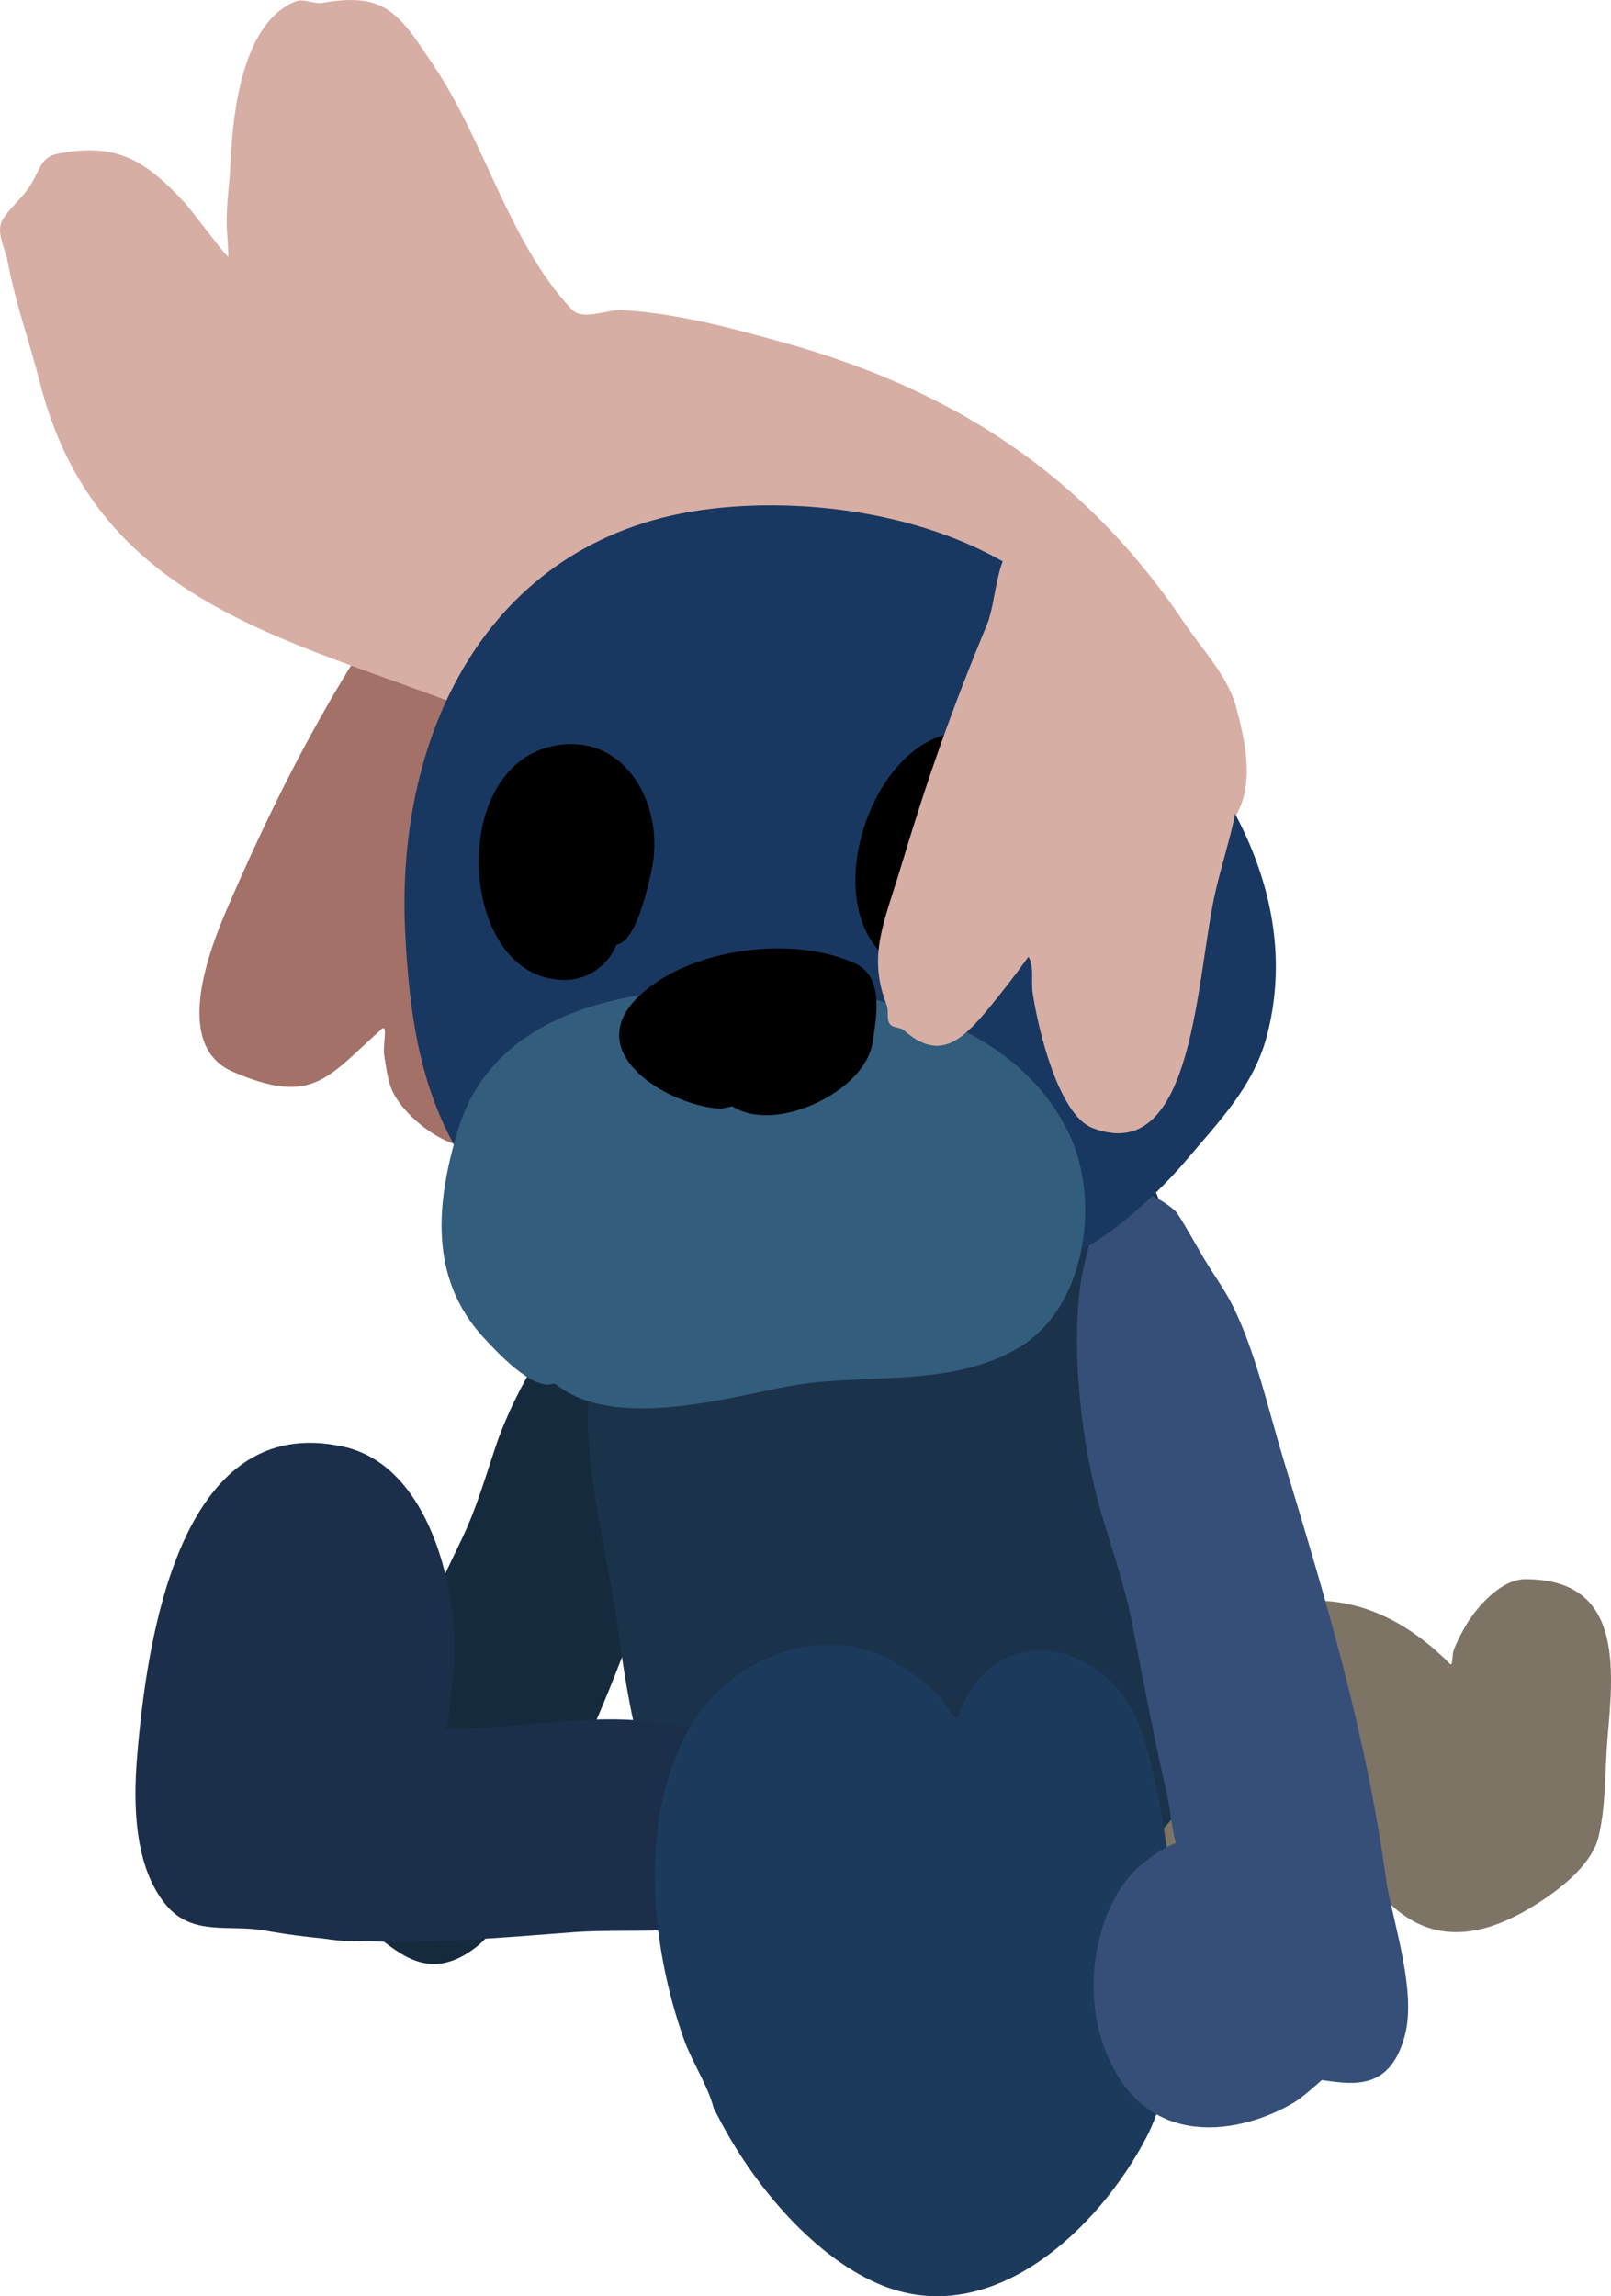 <svg version="1.1" xmlns="http://www.w3.org/2000/svg" xmlns:xlink="http://www.w3.org/1999/xlink" width="138.124" height="196.818" viewBox="0,0,138.124,196.818"><g transform="translate(-253.447,-82.219)"><g stroke="none" stroke-width="0.5" stroke-miterlimit="10"><path d="M347.614,234.962c5.284,-12.73 18.544,-21.854 30.147,-10.126c0.263,0.266 0.18,-0.727 0.296,-1.083c0.216,-0.664 0.568,-1.296 0.893,-1.906c0.876,-1.64 3.103,-4.266 5.265,-4.269c8.343,-0.014 7.59,7.52 7.064,13.552c-0.245,2.816 -0.117,5.767 -0.775,8.531c-0.505,2.123 -2.767,4.038 -4.436,5.187c-8.106,5.582 -13.208,2.953 -17.218,-4.745c-1.11,-2.13 -2.157,-4.399 -3.106,-6.613c-0.082,-0.19 -0.126,-0.528 -0.333,-0.525c-2.054,0.035 -6.619,6.944 -7.764,8.285c-3.677,4.306 -9.845,-1.381 -10.208,-5.132z" fill="#7d7466"/><path d="M286.072,248.423c-0.976,0.092 -2.289,0.211 -3.014,0.165c-5.159,-0.321 -13.048,-3.173 -11.298,-10.811c1.221,-5.328 6.8,-9.198 11.053,-9.45c0.28,-0.017 2.321,-0.16 3.505,0.166c0.432,-1.121 1.186,-2.278 1.663,-3.393c1.574,-3.678 3.316,-7.34 5.062,-10.973c1.263,-2.629 2.011,-5.285 2.911,-7.956c1.654,-4.905 5.415,-11.205 9.376,-14.756c0.812,-0.728 3.742,-2.941 4.434,-3.115c1.304,-0.328 2.464,0.068 3.696,0.102c0.56,1.016 1.321,1.88 1.681,3.049c0.09,0.292 -0.085,3.235 -0.109,3.877c-0.051,1.381 0.092,2.709 -0.095,4.125c-0.484,3.663 -2.145,7.425 -3.36,11.08c-3.277,9.857 -6.552,19.578 -11.871,29.065c-1.412,2.903 -2.813,7.558 -5.549,9.604c-3.556,2.659 -5.943,0.876 -8.085,-0.78z" fill="#152b3d"/><path d="M314.209,196.206c1.63,-1.388 3.372,-2.072 5.594,-2.072c1.427,-0 2.514,1.779 3.659,2.136c1.143,0.356 1.966,-1.517 3.142,-1.738c0.849,-0.16 1.703,-0.297 2.56,-0.411c0.644,-0.086 1.598,0.986 1.906,0.413c0.816,-1.52 1.389,-3.301 2.909,-4.349c0.335,-0.231 0.837,0.079 1.22,-0.06c1.107,-0.402 2.364,-0.557 3.519,-0.326c0.152,0.03 0.38,0.331 0.429,0.184c0.806,-2.445 -0.498,-17.128 8.591,-11.675c5.602,3.361 6.597,12.37 8.09,17.988c3.923,14.764 8.597,32.266 -4.33,44.405c-8.513,7.995 -28.186,11.533 -37.354,2.531c-5.489,-5.389 -6.818,-14.734 -7.784,-21.948c-0.726,-5.419 -3.284,-14.789 -2.27,-20.484c0.221,-1.243 0.826,-5.068 2.659,-5.17c0.783,-0.508 1.716,-0.803 2.719,-0.803c1.63,0 3.078,0.78 3.991,1.988c0.309,0.09 0.505,-0.4 0.75,-0.609z" fill="#1b334a"/><path d="M318.98,246.003c-4.464,2.33 -11.502,1.465 -16.297,1.829c-9.293,0.706 -17.472,1.501 -26.522,-0.138c-3.063,-0.555 -6.218,0.531 -8.485,-2.201c-2.725,-3.285 -2.811,-8.603 -2.48,-12.626c0.801,-9.741 3.508,-29.845 17.746,-26.636c6.477,1.46 9.019,9.837 9.407,15.532c0.09,1.321 0.073,2.679 -0.05,3.997c-0.165,1.772 -0.326,2.867 -0.489,4.339c-0.012,0.11 -0.187,0.323 -0.077,0.323c6.453,0.011 12.773,-1.586 19.272,-0.384c6.251,1.156 11.694,1.467 9.81,8.801c0.68,1.053 0.968,2.361 0.705,3.687c-0.258,1.3 -0.998,2.381 -1.998,3.095c-0.163,0.148 -0.342,0.277 -0.542,0.381z" fill="#1b2f4a"/><path d="M314.645,262.949c-0.479,-1.915 -1.869,-4.009 -2.54,-5.881c-2.926,-8.169 -3.939,-19.067 0.505,-26.816c2.963,-5.167 9.454,-8.271 15.153,-6.603c2.118,0.62 4.303,2.235 5.972,3.658c0.698,0.595 1.595,2.856 1.899,1.991c3.094,-8.794 13.189,-6.421 15.734,1.48c2.766,8.588 4.603,26.443 0.402,34.576c-4.054,7.847 -13.385,16.858 -23.109,12.581c-5.734,-2.522 -10.768,-8.714 -13.593,-14.193z" fill="#1c3b5c"/><path d="M366.782,260.504c-0.742,0.658 -1.744,1.539 -2.368,1.913c-4.438,2.664 -12.733,4.351 -16.173,-4.386c-2.4,-6.094 -0.294,-13.239 3.035,-15.958c0.219,-0.179 1.803,-1.506 2.982,-1.863c-0.361,-1.384 -0.481,-2.99 -0.802,-4.395c-1.057,-4.631 -1.965,-9.342 -2.853,-14.027c-0.642,-3.39 -1.725,-6.509 -2.691,-9.731c-1.775,-5.918 -2.711,-14.466 -1.728,-20.351c0.201,-1.206 1.193,-5.141 1.65,-5.718c0.861,-1.087 2.065,-1.358 3.098,-2.038c1.109,0.703 2.284,1.135 3.326,2.109c0.261,0.244 1.995,3.32 2.386,3.983c0.84,1.426 1.805,2.685 2.556,4.225c1.942,3.984 2.981,8.75 4.318,13.149c3.605,11.865 7.125,23.591 8.818,36.265c0.695,3.754 2.517,9.272 1.579,12.926c-1.22,4.749 -4.317,4.329 -7.132,3.896z" fill="#354f78"/><path d="M308.204,135.361c0.907,0.423 1.315,2.622 1.647,3.636c0.199,0.606 0.821,-1.01 1.368,-1.339c1.063,-0.638 2.211,-1.682 3.427,-1.443c4.85,0.951 9.758,4.924 7.576,10.101c-1.582,3.754 -5.076,7.689 -7.091,11.307c-4.52,8.117 -10.201,20.868 -20.576,22.89c-2.542,0.495 -6.459,-2.458 -7.522,-4.904c-0.334,-0.768 -0.522,-2.115 -0.659,-3.031c-0.107,-0.715 0.341,-2.642 -0.199,-2.161c-4.646,4.137 -5.891,6.639 -12.764,3.666c-5.251,-2.27 -1.968,-10.558 -0.444,-14.094c4.928,-11.431 11.021,-23.058 19.143,-32.601c2.567,-3.017 6.528,-7.019 11.159,-5.309c0.478,0.071 0.941,0.189 1.383,0.349c2.777,1.004 4.762,3.664 4.762,6.787c0,2.284 -1.062,4.321 -2.718,5.643c-0.102,0.519 1.027,0.278 1.506,0.502z" fill="#a37168"/><path d="M298.38,144.964c-16.904,-7.658 -36.208,-9.119 -41.516,-29.964c-0.865,-3.396 -2.113,-6.874 -2.744,-10.295c-0.225,-1.219 -1.089,-2.646 -0.427,-3.694c0.586,-0.927 1.455,-1.647 2.099,-2.535c1.119,-1.542 1.036,-2.761 2.538,-3.065c5.06,-1.026 7.573,0.545 10.871,4.095c0.731,0.787 3.637,4.713 3.805,4.719c0.073,0.003 -0.119,-2.438 -0.123,-2.708c-0.03,-1.847 0.254,-3.605 0.336,-5.447c0.183,-4.117 0.992,-11.894 5.554,-13.723c0.719,-0.288 1.558,0.24 2.323,0.112c1.626,-0.273 3.438,-0.442 4.94,0.238c1.954,0.885 3.333,3.301 4.515,5.03c4.406,6.449 6.552,15.325 11.891,20.985c1.014,1.075 2.959,-0.009 4.434,0.088c4.786,0.314 9.312,1.534 13.943,2.833c14.612,4.098 25.757,11.451 34.143,23.941c1.454,2.165 3.752,4.626 4.436,7.139c0.817,2.998 1.672,6.798 -0.082,9.568c-0.649,1.024 -1.358,2.049 -2.249,2.874c-0.099,0.092 -1.642,0.694 -1.616,0.967c1.061,11.081 -21.861,8.47 -29.531,9.32c-4.98,0.552 -19.176,1.378 -23.497,-2.048c-3.768,-2.987 -5.378,-5.434 -2.747,-10.397c0.57,-1.075 0.744,-2.468 1.688,-3.236c1.469,-1.194 5.437,-0.213 6.688,-1.4c0.46,-0.436 -1.206,-0.393 -1.807,-0.596c-0.251,-0.085 -0.47,-0.255 -0.725,-0.328c-2.165,-0.625 -5.089,-1.131 -6.938,-2.437z" fill="#d7aea4"/><g><path d="M329.967,194.039c-12.126,0.468 -28.126,0.073 -36.036,-11.194c-4.382,-6.241 -5.367,-13.259 -5.743,-20.697c-0.878,-17.338 7.353,-34.088 26.223,-36.321c9.218,-1.091 20.739,0.776 28.245,6.682c3.124,2.458 5.562,5.895 8.422,8.671c7.956,7.721 13.962,18.58 10.978,29.871c-1.142,4.321 -4.17,7.374 -6.975,10.697c-2.201,2.608 -6.094,6.264 -9.413,7.851c-4.917,2.351 -10.073,3.684 -15.572,4.404z" fill="#193861"/><path d="M300.891,200.814c-1.742,0.661 -4.881,-2.754 -5.947,-3.907c-4.782,-5.167 -4.092,-11.691 -2.21,-17.904c2.183,-7.209 8.698,-10.348 15.48,-11.463c11.834,-1.946 30.821,-0.784 36.88,11.838c2.779,5.79 1.476,15.118 -4.532,18.493c-5.994,3.368 -13.131,1.972 -19.566,3.178c-5.163,0.968 -14.97,3.813 -19.908,-0.194z" fill="#325d7d"/><path d="M315.273,177.251c-4.314,-0.165 -12.544,-4.843 -6.737,-9.933c4.398,-3.855 12.961,-4.941 18.23,-2.519c2.581,1.186 1.766,4.822 1.502,6.723c-0.59,4.259 -8.355,7.922 -12.025,5.525z" fill="#000000"/><path d="M300.76,146.189c6.308,-1.396 9.81,5.193 8.534,10.708c-0.32,1.385 -1.295,6.052 -2.988,6.287c-0.577,1.447 -1.844,2.587 -3.483,2.931c-0.566,0.119 -1.13,0.133 -1.671,0.055c-8.32,-0.794 -9.295,-18.011 -0.393,-19.981z" fill="#000000"/><path d="M330.111,164.814c-6.83,-4.421 -2.174,-18.994 5.274,-19.769c2.769,-0.288 5.125,3.442 5.801,5.586c1.684,5.341 1.631,13.758 -5.823,14.108c-0.492,0.325 -1.051,0.564 -1.663,0.692c-1.054,0.221 -2.099,0.079 -3.007,-0.341c-0.204,-0.068 -0.399,-0.157 -0.583,-0.276z" fill="#000000"/></g><path d="M347.106,133.768c2.166,1.262 3.607,3.503 5.67,4.77c2.828,1.737 6.46,3.131 6.924,7.968c0.42,4.368 -1.036,7.87 -2.001,11.958c-1.728,7.319 -1.765,23.824 -10.581,20.441c-2.834,-1.088 -4.597,-8.081 -5.13,-11.563c-0.155,-1.015 0.141,-2.248 -0.339,-3.074c-0.038,-0.066 -0.113,0.077 -0.156,0.137c-1.012,1.418 -2.14,2.854 -3.22,4.174c-2.442,2.984 -4.343,4.573 -7.322,1.954c-0.364,-0.32 -0.944,-0.149 -1.236,-0.577c-0.275,-0.402 -0.055,-1.103 -0.243,-1.583c-1.653,-4.23 -0.24,-7.02 1.196,-11.781c2.256,-7.477 4.161,-12.988 7.369,-20.774c0.656,-1.593 1.521,-2.652 2.501,-3.246c1.57,-1.147 3.514,-1.018 5.002,0.301c0.46,0.276 0.915,0.613 1.36,1.005z" fill="#d7aea4"/><path d="M336.567,151.984c-2.696,-2.621 1.029,-14.059 1.884,-17.514c0.252,-1.02 0.664,-4.069 1.252,-4.573c1.227,-1.052 2.77,-2.199 4.381,-2.075c3.766,0.29 4.217,2.608 4.427,5.165c0.379,4.609 -2.29,10.663 -3.242,15.185c0.062,0.239 0.105,0.485 0.13,0.737c2.686,7.52 -1.743,6.889 -5.293,5.253c-1.608,-0.741 -3.035,-1.689 -3.538,-2.178z" fill="#d7aea4"/></g></g></svg><!--rotationCenter:66.55266255318028:97.78146082652509-->